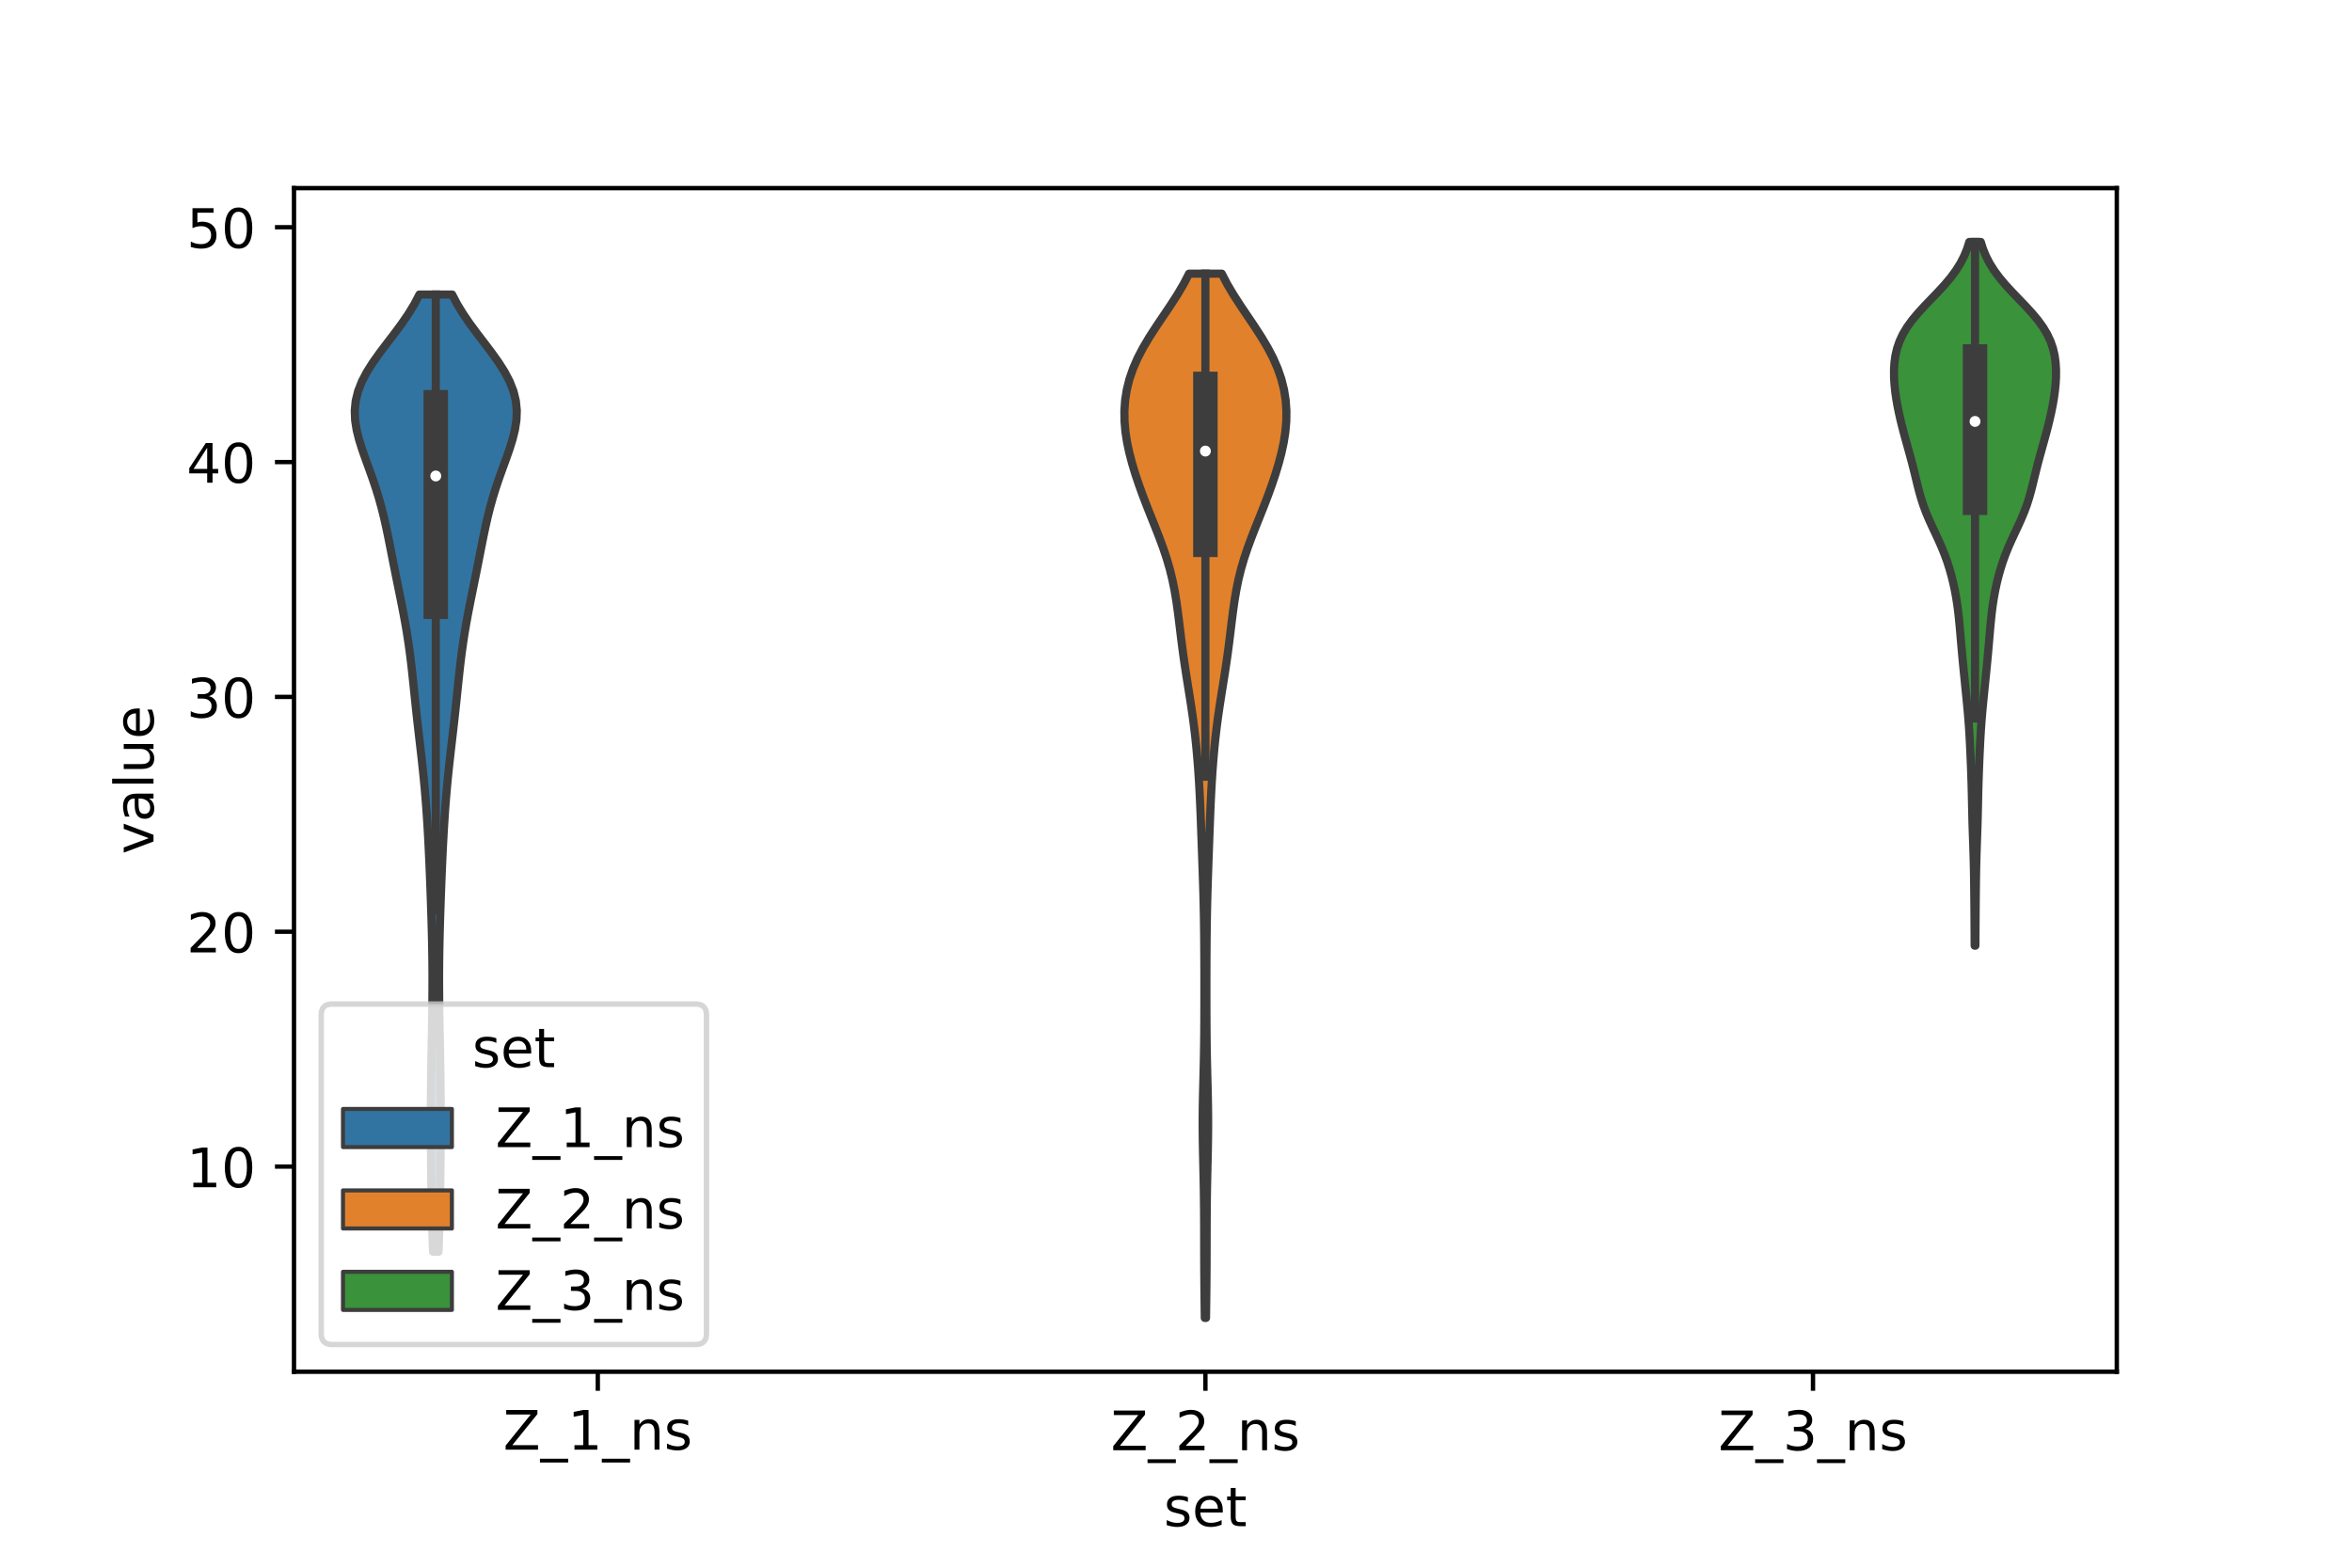<?xml version="1.0" encoding="utf-8" standalone="no"?>
<!DOCTYPE svg PUBLIC "-//W3C//DTD SVG 1.1//EN"
  "http://www.w3.org/Graphics/SVG/1.1/DTD/svg11.dtd">
<!-- Created with matplotlib (https://matplotlib.org/) -->
<svg height="288pt" version="1.1" viewBox="0 0 432 288" width="432pt" xmlns="http://www.w3.org/2000/svg" xmlns:xlink="http://www.w3.org/1999/xlink">
 <defs>
  <style type="text/css">*{stroke-linecap:butt;stroke-linejoin:round;}</style>
 </defs>
 <g id="figure_1">
  <g id="patch_1">
   <path d="M 0 288 
L 432 288 
L 432 0 
L 0 0 
z
" style="fill:#ffffff;"/>
  </g>
  <g id="axes_1">
   <g id="patch_2">
    <path d="M 54 252 
L 388.8 252 
L 388.8 34.56 
L 54 34.56 
z
" style="fill:#ffffff;"/>
   </g>
   <g id="PolyCollection_1">
    <defs>
     <path d="M 80.543 -58.042 
L 79.537 -58.042 
L 79.471 -59.818 
L 79.411 -61.595 
L 79.358 -63.371 
L 79.313 -65.147 
L 79.275 -66.923 
L 79.244 -68.7 
L 79.219 -70.476 
L 79.198 -72.252 
L 79.18 -74.028 
L 79.165 -75.805 
L 79.152 -77.581 
L 79.142 -79.357 
L 79.135 -81.134 
L 79.133 -82.91 
L 79.137 -84.686 
L 79.147 -86.462 
L 79.162 -88.239 
L 79.183 -90.015 
L 79.208 -91.791 
L 79.237 -93.568 
L 79.269 -95.344 
L 79.302 -97.12 
L 79.334 -98.896 
L 79.365 -100.673 
L 79.392 -102.449 
L 79.413 -104.225 
L 79.427 -106.002 
L 79.433 -107.778 
L 79.43 -109.554 
L 79.416 -111.33 
L 79.392 -113.107 
L 79.359 -114.883 
L 79.318 -116.659 
L 79.27 -118.436 
L 79.216 -120.212 
L 79.157 -121.988 
L 79.095 -123.764 
L 79.028 -125.541 
L 78.958 -127.317 
L 78.883 -129.093 
L 78.803 -130.87 
L 78.718 -132.646 
L 78.624 -134.422 
L 78.522 -136.198 
L 78.409 -137.975 
L 78.283 -139.751 
L 78.144 -141.527 
L 77.991 -143.304 
L 77.823 -145.08 
L 77.64 -146.856 
L 77.446 -148.632 
L 77.243 -150.409 
L 77.037 -152.185 
L 76.831 -153.961 
L 76.629 -155.738 
L 76.433 -157.514 
L 76.245 -159.29 
L 76.061 -161.066 
L 75.877 -162.843 
L 75.687 -164.619 
L 75.484 -166.395 
L 75.261 -168.172 
L 75.013 -169.948 
L 74.739 -171.724 
L 74.437 -173.5 
L 74.11 -175.277 
L 73.765 -177.053 
L 73.408 -178.829 
L 73.046 -180.606 
L 72.686 -182.382 
L 72.331 -184.158 
L 71.981 -185.934 
L 71.632 -187.711 
L 71.277 -189.487 
L 70.904 -191.263 
L 70.501 -193.04 
L 70.056 -194.816 
L 69.56 -196.592 
L 69.01 -198.368 
L 68.41 -200.145 
L 67.775 -201.921 
L 67.127 -203.697 
L 66.504 -205.474 
L 65.947 -207.25 
L 65.505 -209.026 
L 65.228 -210.802 
L 65.16 -212.579 
L 65.335 -214.355 
L 65.771 -216.131 
L 66.465 -217.908 
L 67.396 -219.684 
L 68.524 -221.46 
L 69.792 -223.236 
L 71.138 -225.013 
L 72.497 -226.789 
L 73.809 -228.565 
L 75.024 -230.342 
L 76.108 -232.118 
L 77.038 -233.894 
L 83.042 -233.894 
L 83.042 -233.894 
L 83.972 -232.118 
L 85.056 -230.342 
L 86.271 -228.565 
L 87.583 -226.789 
L 88.942 -225.013 
L 90.288 -223.236 
L 91.556 -221.46 
L 92.684 -219.684 
L 93.615 -217.908 
L 94.309 -216.131 
L 94.745 -214.355 
L 94.92 -212.579 
L 94.852 -210.802 
L 94.575 -209.026 
L 94.133 -207.25 
L 93.576 -205.474 
L 92.953 -203.697 
L 92.305 -201.921 
L 91.67 -200.145 
L 91.07 -198.368 
L 90.52 -196.592 
L 90.024 -194.816 
L 89.579 -193.04 
L 89.176 -191.263 
L 88.803 -189.487 
L 88.448 -187.711 
L 88.099 -185.934 
L 87.749 -184.158 
L 87.394 -182.382 
L 87.034 -180.606 
L 86.672 -178.829 
L 86.315 -177.053 
L 85.97 -175.277 
L 85.643 -173.5 
L 85.341 -171.724 
L 85.067 -169.948 
L 84.819 -168.172 
L 84.596 -166.395 
L 84.393 -164.619 
L 84.203 -162.843 
L 84.019 -161.066 
L 83.835 -159.29 
L 83.647 -157.514 
L 83.451 -155.738 
L 83.249 -153.961 
L 83.043 -152.185 
L 82.837 -150.409 
L 82.634 -148.632 
L 82.44 -146.856 
L 82.257 -145.08 
L 82.089 -143.304 
L 81.936 -141.527 
L 81.797 -139.751 
L 81.671 -137.975 
L 81.558 -136.198 
L 81.456 -134.422 
L 81.362 -132.646 
L 81.277 -130.87 
L 81.197 -129.093 
L 81.122 -127.317 
L 81.052 -125.541 
L 80.985 -123.764 
L 80.923 -121.988 
L 80.864 -120.212 
L 80.81 -118.436 
L 80.762 -116.659 
L 80.721 -114.883 
L 80.688 -113.107 
L 80.664 -111.33 
L 80.65 -109.554 
L 80.647 -107.778 
L 80.653 -106.002 
L 80.667 -104.225 
L 80.688 -102.449 
L 80.715 -100.673 
L 80.746 -98.896 
L 80.778 -97.12 
L 80.811 -95.344 
L 80.843 -93.568 
L 80.872 -91.791 
L 80.897 -90.015 
L 80.918 -88.239 
L 80.933 -86.462 
L 80.943 -84.686 
L 80.947 -82.91 
L 80.945 -81.134 
L 80.938 -79.357 
L 80.928 -77.581 
L 80.915 -75.805 
L 80.9 -74.028 
L 80.882 -72.252 
L 80.861 -70.476 
L 80.836 -68.7 
L 80.805 -66.923 
L 80.767 -65.147 
L 80.722 -63.371 
L 80.669 -61.595 
L 80.609 -59.818 
L 80.543 -58.042 
z
" id="m533fb11759" style="stroke:#3d3d3d;stroke-width:1.5;"/>
    </defs>
    <g clip-path="url(#pfff1db7b2a)">
     <use style="fill:#3274a1;stroke:#3d3d3d;stroke-width:1.5;" x="0" xlink:href="#m533fb11759" y="288"/>
    </g>
   </g>
   <g id="PolyCollection_2">
    <defs>
     <path d="M 221.513 -45.884 
L 221.287 -45.884 
L 221.262 -47.821 
L 221.237 -49.759 
L 221.216 -51.697 
L 221.199 -53.635 
L 221.187 -55.573 
L 221.18 -57.51 
L 221.177 -59.448 
L 221.174 -61.386 
L 221.169 -63.324 
L 221.158 -65.262 
L 221.14 -67.199 
L 221.114 -69.137 
L 221.078 -71.075 
L 221.036 -73.013 
L 220.992 -74.951 
L 220.95 -76.888 
L 220.918 -78.826 
L 220.9 -80.764 
L 220.9 -82.702 
L 220.919 -84.64 
L 220.955 -86.577 
L 221.001 -88.515 
L 221.051 -90.453 
L 221.098 -92.391 
L 221.138 -94.329 
L 221.168 -96.266 
L 221.189 -98.204 
L 221.202 -100.142 
L 221.21 -102.08 
L 221.214 -104.018 
L 221.216 -105.955 
L 221.215 -107.893 
L 221.211 -109.831 
L 221.204 -111.769 
L 221.193 -113.707 
L 221.178 -115.644 
L 221.156 -117.582 
L 221.127 -119.52 
L 221.088 -121.458 
L 221.041 -123.396 
L 220.985 -125.333 
L 220.921 -127.271 
L 220.854 -129.209 
L 220.784 -131.147 
L 220.714 -133.085 
L 220.644 -135.022 
L 220.573 -136.96 
L 220.497 -138.898 
L 220.412 -140.836 
L 220.316 -142.773 
L 220.205 -144.711 
L 220.076 -146.649 
L 219.926 -148.587 
L 219.754 -150.525 
L 219.555 -152.462 
L 219.328 -154.4 
L 219.073 -156.338 
L 218.791 -158.276 
L 218.489 -160.214 
L 218.178 -162.151 
L 217.869 -164.089 
L 217.574 -166.027 
L 217.298 -167.965 
L 217.044 -169.903 
L 216.805 -171.84 
L 216.57 -173.778 
L 216.325 -175.716 
L 216.049 -177.654 
L 215.724 -179.592 
L 215.33 -181.529 
L 214.853 -183.467 
L 214.287 -185.405 
L 213.639 -187.343 
L 212.924 -189.281 
L 212.166 -191.218 
L 211.39 -193.156 
L 210.621 -195.094 
L 209.88 -197.032 
L 209.179 -198.97 
L 208.529 -200.907 
L 207.943 -202.845 
L 207.433 -204.783 
L 207.017 -206.721 
L 206.714 -208.659 
L 206.544 -210.596 
L 206.52 -212.534 
L 206.656 -214.472 
L 206.963 -216.41 
L 207.447 -218.348 
L 208.114 -220.285 
L 208.96 -222.223 
L 209.973 -224.161 
L 211.125 -226.099 
L 212.379 -228.037 
L 213.686 -229.974 
L 214.991 -231.912 
L 216.241 -233.85 
L 217.388 -235.788 
L 218.393 -237.726 
L 224.407 -237.726 
L 224.407 -237.726 
L 225.412 -235.788 
L 226.559 -233.85 
L 227.809 -231.912 
L 229.114 -229.974 
L 230.421 -228.037 
L 231.675 -226.099 
L 232.827 -224.161 
L 233.84 -222.223 
L 234.686 -220.285 
L 235.353 -218.348 
L 235.837 -216.41 
L 236.144 -214.472 
L 236.28 -212.534 
L 236.256 -210.596 
L 236.086 -208.659 
L 235.783 -206.721 
L 235.367 -204.783 
L 234.857 -202.845 
L 234.271 -200.907 
L 233.621 -198.97 
L 232.92 -197.032 
L 232.179 -195.094 
L 231.41 -193.156 
L 230.634 -191.218 
L 229.876 -189.281 
L 229.161 -187.343 
L 228.513 -185.405 
L 227.947 -183.467 
L 227.47 -181.529 
L 227.076 -179.592 
L 226.751 -177.654 
L 226.475 -175.716 
L 226.23 -173.778 
L 225.995 -171.84 
L 225.756 -169.903 
L 225.502 -167.965 
L 225.226 -166.027 
L 224.931 -164.089 
L 224.622 -162.151 
L 224.311 -160.214 
L 224.009 -158.276 
L 223.727 -156.338 
L 223.472 -154.4 
L 223.245 -152.462 
L 223.046 -150.525 
L 222.874 -148.587 
L 222.724 -146.649 
L 222.595 -144.711 
L 222.484 -142.773 
L 222.388 -140.836 
L 222.303 -138.898 
L 222.227 -136.96 
L 222.156 -135.022 
L 222.086 -133.085 
L 222.016 -131.147 
L 221.946 -129.209 
L 221.879 -127.271 
L 221.815 -125.333 
L 221.759 -123.396 
L 221.712 -121.458 
L 221.673 -119.52 
L 221.644 -117.582 
L 221.622 -115.644 
L 221.607 -113.707 
L 221.596 -111.769 
L 221.589 -109.831 
L 221.585 -107.893 
L 221.584 -105.955 
L 221.586 -104.018 
L 221.59 -102.08 
L 221.598 -100.142 
L 221.611 -98.204 
L 221.632 -96.266 
L 221.662 -94.329 
L 221.702 -92.391 
L 221.749 -90.453 
L 221.799 -88.515 
L 221.845 -86.577 
L 221.881 -84.64 
L 221.9 -82.702 
L 221.9 -80.764 
L 221.882 -78.826 
L 221.85 -76.888 
L 221.808 -74.951 
L 221.764 -73.013 
L 221.722 -71.075 
L 221.686 -69.137 
L 221.66 -67.199 
L 221.642 -65.262 
L 221.631 -63.324 
L 221.626 -61.386 
L 221.623 -59.448 
L 221.62 -57.51 
L 221.613 -55.573 
L 221.601 -53.635 
L 221.584 -51.697 
L 221.563 -49.759 
L 221.538 -47.821 
L 221.513 -45.884 
z
" id="m397046b07b" style="stroke:#3d3d3d;stroke-width:1.5;"/>
    </defs>
    <g clip-path="url(#pfff1db7b2a)">
     <use style="fill:#e1812c;stroke:#3d3d3d;stroke-width:1.5;" x="0" xlink:href="#m397046b07b" y="288"/>
    </g>
   </g>
   <g id="PolyCollection_3">
    <defs>
     <path d="M 362.829 -114.272 
L 362.691 -114.272 
L 362.684 -115.578 
L 362.677 -116.883 
L 362.669 -118.189 
L 362.66 -119.495 
L 362.65 -120.801 
L 362.638 -122.107 
L 362.625 -123.413 
L 362.61 -124.719 
L 362.594 -126.025 
L 362.574 -127.331 
L 362.549 -128.637 
L 362.518 -129.942 
L 362.48 -131.248 
L 362.438 -132.554 
L 362.392 -133.86 
L 362.347 -135.166 
L 362.305 -136.472 
L 362.269 -137.778 
L 362.239 -139.084 
L 362.211 -140.39 
L 362.183 -141.696 
L 362.152 -143.002 
L 362.115 -144.307 
L 362.072 -145.613 
L 362.024 -146.919 
L 361.971 -148.225 
L 361.915 -149.531 
L 361.854 -150.837 
L 361.788 -152.143 
L 361.712 -153.449 
L 361.625 -154.755 
L 361.525 -156.061 
L 361.414 -157.367 
L 361.292 -158.672 
L 361.164 -159.978 
L 361.032 -161.284 
L 360.9 -162.59 
L 360.768 -163.896 
L 360.638 -165.202 
L 360.512 -166.508 
L 360.39 -167.814 
L 360.273 -169.12 
L 360.16 -170.426 
L 360.048 -171.732 
L 359.932 -173.037 
L 359.806 -174.343 
L 359.662 -175.649 
L 359.491 -176.955 
L 359.286 -178.261 
L 359.045 -179.567 
L 358.764 -180.873 
L 358.442 -182.179 
L 358.075 -183.485 
L 357.658 -184.791 
L 357.187 -186.096 
L 356.662 -187.402 
L 356.088 -188.708 
L 355.482 -190.014 
L 354.869 -191.32 
L 354.276 -192.626 
L 353.729 -193.932 
L 353.244 -195.238 
L 352.824 -196.544 
L 352.459 -197.85 
L 352.129 -199.156 
L 351.813 -200.461 
L 351.493 -201.767 
L 351.159 -203.073 
L 350.808 -204.379 
L 350.445 -205.685 
L 350.08 -206.991 
L 349.722 -208.297 
L 349.38 -209.603 
L 349.059 -210.909 
L 348.765 -212.215 
L 348.502 -213.521 
L 348.276 -214.826 
L 348.093 -216.132 
L 347.96 -217.438 
L 347.885 -218.744 
L 347.88 -220.05 
L 347.958 -221.356 
L 348.136 -222.662 
L 348.437 -223.968 
L 348.882 -225.274 
L 349.488 -226.58 
L 350.267 -227.885 
L 351.212 -229.191 
L 352.303 -230.497 
L 353.501 -231.803 
L 354.756 -233.109 
L 356.009 -234.415 
L 357.207 -235.721 
L 358.302 -237.027 
L 359.266 -238.333 
L 360.083 -239.639 
L 360.754 -240.945 
L 361.289 -242.25 
L 361.706 -243.556 
L 363.814 -243.556 
L 363.814 -243.556 
L 364.231 -242.25 
L 364.766 -240.945 
L 365.437 -239.639 
L 366.254 -238.333 
L 367.218 -237.027 
L 368.313 -235.721 
L 369.511 -234.415 
L 370.764 -233.109 
L 372.019 -231.803 
L 373.217 -230.497 
L 374.308 -229.191 
L 375.253 -227.885 
L 376.032 -226.58 
L 376.638 -225.274 
L 377.083 -223.968 
L 377.384 -222.662 
L 377.562 -221.356 
L 377.64 -220.05 
L 377.635 -218.744 
L 377.56 -217.438 
L 377.427 -216.132 
L 377.244 -214.826 
L 377.018 -213.521 
L 376.755 -212.215 
L 376.461 -210.909 
L 376.14 -209.603 
L 375.798 -208.297 
L 375.44 -206.991 
L 375.075 -205.685 
L 374.712 -204.379 
L 374.361 -203.073 
L 374.027 -201.767 
L 373.707 -200.461 
L 373.391 -199.156 
L 373.061 -197.85 
L 372.696 -196.544 
L 372.276 -195.238 
L 371.791 -193.932 
L 371.244 -192.626 
L 370.651 -191.32 
L 370.038 -190.014 
L 369.432 -188.708 
L 368.858 -187.402 
L 368.333 -186.096 
L 367.862 -184.791 
L 367.445 -183.485 
L 367.078 -182.179 
L 366.756 -180.873 
L 366.475 -179.567 
L 366.234 -178.261 
L 366.029 -176.955 
L 365.858 -175.649 
L 365.714 -174.343 
L 365.588 -173.037 
L 365.472 -171.732 
L 365.36 -170.426 
L 365.247 -169.12 
L 365.13 -167.814 
L 365.008 -166.508 
L 364.882 -165.202 
L 364.752 -163.896 
L 364.62 -162.59 
L 364.488 -161.284 
L 364.356 -159.978 
L 364.228 -158.672 
L 364.106 -157.367 
L 363.995 -156.061 
L 363.895 -154.755 
L 363.808 -153.449 
L 363.732 -152.143 
L 363.666 -150.837 
L 363.605 -149.531 
L 363.549 -148.225 
L 363.496 -146.919 
L 363.448 -145.613 
L 363.405 -144.307 
L 363.368 -143.002 
L 363.337 -141.696 
L 363.309 -140.39 
L 363.281 -139.084 
L 363.251 -137.778 
L 363.215 -136.472 
L 363.173 -135.166 
L 363.128 -133.86 
L 363.082 -132.554 
L 363.04 -131.248 
L 363.002 -129.942 
L 362.971 -128.637 
L 362.946 -127.331 
L 362.926 -126.025 
L 362.91 -124.719 
L 362.895 -123.413 
L 362.882 -122.107 
L 362.87 -120.801 
L 362.86 -119.495 
L 362.851 -118.189 
L 362.843 -116.883 
L 362.836 -115.578 
L 362.829 -114.272 
z
" id="m8f70c44e8c" style="stroke:#3d3d3d;stroke-width:1.5;"/>
    </defs>
    <g clip-path="url(#pfff1db7b2a)">
     <use style="fill:#3a923a;stroke:#3d3d3d;stroke-width:1.5;" x="0" xlink:href="#m8f70c44e8c" y="288"/>
    </g>
   </g>
   <g id="patch_3">
    <path clip-path="url(#pfff1db7b2a)" d="M 109.8 257.454 
L 109.8 257.454 
L 109.8 257.454 
L 109.8 257.454 
z
" style="fill:#3274a1;stroke:#3d3d3d;stroke-linejoin:miter;stroke-width:0.75;"/>
   </g>
   <g id="patch_4">
    <path clip-path="url(#pfff1db7b2a)" d="M 109.8 257.454 
L 109.8 257.454 
L 109.8 257.454 
L 109.8 257.454 
z
" style="fill:#e1812c;stroke:#3d3d3d;stroke-linejoin:miter;stroke-width:0.75;"/>
   </g>
   <g id="patch_5">
    <path clip-path="url(#pfff1db7b2a)" d="M 109.8 257.454 
L 109.8 257.454 
L 109.8 257.454 
L 109.8 257.454 
z
" style="fill:#3a923a;stroke:#3d3d3d;stroke-linejoin:miter;stroke-width:0.75;"/>
   </g>
   <g id="matplotlib.axis_1">
    <g id="xtick_1">
     <g id="line2d_1">
      <defs>
       <path d="M 0 0 
L 0 3.5 
" id="m3144e9f380" style="stroke:#000000;stroke-width:0.8;"/>
      </defs>
      <g>
       <use style="stroke:#000000;stroke-width:0.8;" x="109.8" xlink:href="#m3144e9f380" y="252"/>
      </g>
     </g>
     <g id="text_1">
      <!-- Z_1_ns -->
      <g transform="translate(92.42 266.32)scale(0.1 -0.1)">
       <defs>
        <path d="M 5.609 72.906 
L 62.891 72.906 
L 62.891 65.375 
L 16.797 8.297 
L 64.016 8.297 
L 64.016 0 
L 4.5 0 
L 4.5 7.516 
L 50.594 64.594 
L 5.609 64.594 
z
" id="DejaVuSans-90"/>
        <path d="M 50.984 -16.609 
L 50.984 -23.578 
L -0.984 -23.578 
L -0.984 -16.609 
z
" id="DejaVuSans-95"/>
        <path d="M 12.406 8.297 
L 28.516 8.297 
L 28.516 63.922 
L 10.984 60.406 
L 10.984 69.391 
L 28.422 72.906 
L 38.281 72.906 
L 38.281 8.297 
L 54.391 8.297 
L 54.391 0 
L 12.406 0 
z
" id="DejaVuSans-49"/>
        <path d="M 54.891 33.016 
L 54.891 0 
L 45.906 0 
L 45.906 32.719 
Q 45.906 40.484 42.875 44.328 
Q 39.844 48.188 33.797 48.188 
Q 26.516 48.188 22.312 43.547 
Q 18.109 38.922 18.109 30.906 
L 18.109 0 
L 9.078 0 
L 9.078 54.688 
L 18.109 54.688 
L 18.109 46.188 
Q 21.344 51.125 25.703 53.562 
Q 30.078 56 35.797 56 
Q 45.219 56 50.047 50.172 
Q 54.891 44.344 54.891 33.016 
z
" id="DejaVuSans-110"/>
        <path d="M 44.281 53.078 
L 44.281 44.578 
Q 40.484 46.531 36.375 47.5 
Q 32.281 48.484 27.875 48.484 
Q 21.188 48.484 17.844 46.438 
Q 14.5 44.391 14.5 40.281 
Q 14.5 37.156 16.891 35.375 
Q 19.281 33.594 26.516 31.984 
L 29.594 31.297 
Q 39.156 29.25 43.188 25.516 
Q 47.219 21.781 47.219 15.094 
Q 47.219 7.469 41.188 3.016 
Q 35.156 -1.422 24.609 -1.422 
Q 20.219 -1.422 15.453 -0.562 
Q 10.688 0.297 5.422 2 
L 5.422 11.281 
Q 10.406 8.688 15.234 7.391 
Q 20.062 6.109 24.812 6.109 
Q 31.156 6.109 34.562 8.281 
Q 37.984 10.453 37.984 14.406 
Q 37.984 18.062 35.516 20.016 
Q 33.062 21.969 24.703 23.781 
L 21.578 24.516 
Q 13.234 26.266 9.516 29.906 
Q 5.812 33.547 5.812 39.891 
Q 5.812 47.609 11.281 51.797 
Q 16.75 56 26.812 56 
Q 31.781 56 36.172 55.266 
Q 40.578 54.547 44.281 53.078 
z
" id="DejaVuSans-115"/>
       </defs>
       <use xlink:href="#DejaVuSans-90"/>
       <use x="68.506" xlink:href="#DejaVuSans-95"/>
       <use x="118.506" xlink:href="#DejaVuSans-49"/>
       <use x="182.129" xlink:href="#DejaVuSans-95"/>
       <use x="232.129" xlink:href="#DejaVuSans-110"/>
       <use x="295.508" xlink:href="#DejaVuSans-115"/>
      </g>
     </g>
    </g>
    <g id="xtick_2">
     <g id="line2d_2">
      <g>
       <use style="stroke:#000000;stroke-width:0.8;" x="221.4" xlink:href="#m3144e9f380" y="252"/>
      </g>
     </g>
     <g id="text_2">
      <!-- Z_2_ns -->
      <g transform="translate(204.02 266.422)scale(0.1 -0.1)">
       <defs>
        <path d="M 19.188 8.297 
L 53.609 8.297 
L 53.609 0 
L 7.328 0 
L 7.328 8.297 
Q 12.938 14.109 22.625 23.891 
Q 32.328 33.688 34.812 36.531 
Q 39.547 41.844 41.422 45.531 
Q 43.312 49.219 43.312 52.781 
Q 43.312 58.594 39.234 62.25 
Q 35.156 65.922 28.609 65.922 
Q 23.969 65.922 18.812 64.312 
Q 13.672 62.703 7.812 59.422 
L 7.812 69.391 
Q 13.766 71.781 18.938 73 
Q 24.125 74.219 28.422 74.219 
Q 39.75 74.219 46.484 68.547 
Q 53.219 62.891 53.219 53.422 
Q 53.219 48.922 51.531 44.891 
Q 49.859 40.875 45.406 35.406 
Q 44.188 33.984 37.641 27.219 
Q 31.109 20.453 19.188 8.297 
z
" id="DejaVuSans-50"/>
       </defs>
       <use xlink:href="#DejaVuSans-90"/>
       <use x="68.506" xlink:href="#DejaVuSans-95"/>
       <use x="118.506" xlink:href="#DejaVuSans-50"/>
       <use x="182.129" xlink:href="#DejaVuSans-95"/>
       <use x="232.129" xlink:href="#DejaVuSans-110"/>
       <use x="295.508" xlink:href="#DejaVuSans-115"/>
      </g>
     </g>
    </g>
    <g id="xtick_3">
     <g id="line2d_3">
      <g>
       <use style="stroke:#000000;stroke-width:0.8;" x="333" xlink:href="#m3144e9f380" y="252"/>
      </g>
     </g>
     <g id="text_3">
      <!-- Z_3_ns -->
      <g transform="translate(315.62 266.422)scale(0.1 -0.1)">
       <defs>
        <path d="M 40.578 39.312 
Q 47.656 37.797 51.625 33 
Q 55.609 28.219 55.609 21.188 
Q 55.609 10.406 48.188 4.484 
Q 40.766 -1.422 27.094 -1.422 
Q 22.516 -1.422 17.656 -0.516 
Q 12.797 0.391 7.625 2.203 
L 7.625 11.719 
Q 11.719 9.328 16.594 8.109 
Q 21.484 6.891 26.812 6.891 
Q 36.078 6.891 40.938 10.547 
Q 45.797 14.203 45.797 21.188 
Q 45.797 27.641 41.281 31.266 
Q 36.766 34.906 28.719 34.906 
L 20.219 34.906 
L 20.219 43.016 
L 29.109 43.016 
Q 36.375 43.016 40.234 45.922 
Q 44.094 48.828 44.094 54.297 
Q 44.094 59.906 40.109 62.906 
Q 36.141 65.922 28.719 65.922 
Q 24.656 65.922 20.016 65.031 
Q 15.375 64.156 9.812 62.312 
L 9.812 71.094 
Q 15.438 72.656 20.344 73.438 
Q 25.25 74.219 29.594 74.219 
Q 40.828 74.219 47.359 69.109 
Q 53.906 64.016 53.906 55.328 
Q 53.906 49.266 50.438 45.094 
Q 46.969 40.922 40.578 39.312 
z
" id="DejaVuSans-51"/>
       </defs>
       <use xlink:href="#DejaVuSans-90"/>
       <use x="68.506" xlink:href="#DejaVuSans-95"/>
       <use x="118.506" xlink:href="#DejaVuSans-51"/>
       <use x="182.129" xlink:href="#DejaVuSans-95"/>
       <use x="232.129" xlink:href="#DejaVuSans-110"/>
       <use x="295.508" xlink:href="#DejaVuSans-115"/>
      </g>
     </g>
    </g>
    <g id="text_4">
     <!-- set -->
     <g transform="translate(213.759 280.378)scale(0.1 -0.1)">
      <defs>
       <path d="M 56.203 29.594 
L 56.203 25.203 
L 14.891 25.203 
Q 15.484 15.922 20.484 11.062 
Q 25.484 6.203 34.422 6.203 
Q 39.594 6.203 44.453 7.469 
Q 49.312 8.734 54.109 11.281 
L 54.109 2.781 
Q 49.266 0.734 44.188 -0.344 
Q 39.109 -1.422 33.891 -1.422 
Q 20.797 -1.422 13.156 6.188 
Q 5.516 13.812 5.516 26.812 
Q 5.516 40.234 12.766 48.109 
Q 20.016 56 32.328 56 
Q 43.359 56 49.781 48.891 
Q 56.203 41.797 56.203 29.594 
z
M 47.219 32.234 
Q 47.125 39.594 43.094 43.984 
Q 39.062 48.391 32.422 48.391 
Q 24.906 48.391 20.391 44.141 
Q 15.875 39.891 15.188 32.172 
z
" id="DejaVuSans-101"/>
       <path d="M 18.312 70.219 
L 18.312 54.688 
L 36.812 54.688 
L 36.812 47.703 
L 18.312 47.703 
L 18.312 18.016 
Q 18.312 11.328 20.141 9.422 
Q 21.969 7.516 27.594 7.516 
L 36.812 7.516 
L 36.812 0 
L 27.594 0 
Q 17.188 0 13.234 3.875 
Q 9.281 7.766 9.281 18.016 
L 9.281 47.703 
L 2.688 47.703 
L 2.688 54.688 
L 9.281 54.688 
L 9.281 70.219 
z
" id="DejaVuSans-116"/>
      </defs>
      <use xlink:href="#DejaVuSans-115"/>
      <use x="52.1" xlink:href="#DejaVuSans-101"/>
      <use x="113.623" xlink:href="#DejaVuSans-116"/>
     </g>
    </g>
   </g>
   <g id="matplotlib.axis_2">
    <g id="ytick_1">
     <g id="line2d_4">
      <defs>
       <path d="M 0 0 
L -3.5 0 
" id="m8d1f746035" style="stroke:#000000;stroke-width:0.8;"/>
      </defs>
      <g>
       <use style="stroke:#000000;stroke-width:0.8;" x="54" xlink:href="#m8d1f746035" y="214.311"/>
      </g>
     </g>
     <g id="text_5">
      <!-- 10 -->
      <g transform="translate(34.275 218.11)scale(0.1 -0.1)">
       <defs>
        <path d="M 31.781 66.406 
Q 24.172 66.406 20.328 58.906 
Q 16.5 51.422 16.5 36.375 
Q 16.5 21.391 20.328 13.891 
Q 24.172 6.391 31.781 6.391 
Q 39.453 6.391 43.281 13.891 
Q 47.125 21.391 47.125 36.375 
Q 47.125 51.422 43.281 58.906 
Q 39.453 66.406 31.781 66.406 
z
M 31.781 74.219 
Q 44.047 74.219 50.516 64.516 
Q 56.984 54.828 56.984 36.375 
Q 56.984 17.969 50.516 8.266 
Q 44.047 -1.422 31.781 -1.422 
Q 19.531 -1.422 13.062 8.266 
Q 6.594 17.969 6.594 36.375 
Q 6.594 54.828 13.062 64.516 
Q 19.531 74.219 31.781 74.219 
z
" id="DejaVuSans-48"/>
       </defs>
       <use xlink:href="#DejaVuSans-49"/>
       <use x="63.623" xlink:href="#DejaVuSans-48"/>
      </g>
     </g>
    </g>
    <g id="ytick_2">
     <g id="line2d_5">
      <g>
       <use style="stroke:#000000;stroke-width:0.8;" x="54" xlink:href="#m8d1f746035" y="171.168"/>
      </g>
     </g>
     <g id="text_6">
      <!-- 20 -->
      <g transform="translate(34.275 174.968)scale(0.1 -0.1)">
       <use xlink:href="#DejaVuSans-50"/>
       <use x="63.623" xlink:href="#DejaVuSans-48"/>
      </g>
     </g>
    </g>
    <g id="ytick_3">
     <g id="line2d_6">
      <g>
       <use style="stroke:#000000;stroke-width:0.8;" x="54" xlink:href="#m8d1f746035" y="128.025"/>
      </g>
     </g>
     <g id="text_7">
      <!-- 30 -->
      <g transform="translate(34.275 131.825)scale(0.1 -0.1)">
       <use xlink:href="#DejaVuSans-51"/>
       <use x="63.623" xlink:href="#DejaVuSans-48"/>
      </g>
     </g>
    </g>
    <g id="ytick_4">
     <g id="line2d_7">
      <g>
       <use style="stroke:#000000;stroke-width:0.8;" x="54" xlink:href="#m8d1f746035" y="84.883"/>
      </g>
     </g>
     <g id="text_8">
      <!-- 40 -->
      <g transform="translate(34.275 88.682)scale(0.1 -0.1)">
       <defs>
        <path d="M 37.797 64.312 
L 12.891 25.391 
L 37.797 25.391 
z
M 35.203 72.906 
L 47.609 72.906 
L 47.609 25.391 
L 58.016 25.391 
L 58.016 17.188 
L 47.609 17.188 
L 47.609 0 
L 37.797 0 
L 37.797 17.188 
L 4.891 17.188 
L 4.891 26.703 
z
" id="DejaVuSans-52"/>
       </defs>
       <use xlink:href="#DejaVuSans-52"/>
       <use x="63.623" xlink:href="#DejaVuSans-48"/>
      </g>
     </g>
    </g>
    <g id="ytick_5">
     <g id="line2d_8">
      <g>
       <use style="stroke:#000000;stroke-width:0.8;" x="54" xlink:href="#m8d1f746035" y="41.74"/>
      </g>
     </g>
     <g id="text_9">
      <!-- 50 -->
      <g transform="translate(34.275 45.539)scale(0.1 -0.1)">
       <defs>
        <path d="M 10.797 72.906 
L 49.516 72.906 
L 49.516 64.594 
L 19.828 64.594 
L 19.828 46.734 
Q 21.969 47.469 24.109 47.828 
Q 26.266 48.188 28.422 48.188 
Q 40.625 48.188 47.75 41.5 
Q 54.891 34.812 54.891 23.391 
Q 54.891 11.625 47.562 5.094 
Q 40.234 -1.422 26.906 -1.422 
Q 22.312 -1.422 17.547 -0.641 
Q 12.797 0.141 7.719 1.703 
L 7.719 11.625 
Q 12.109 9.234 16.797 8.062 
Q 21.484 6.891 26.703 6.891 
Q 35.156 6.891 40.078 11.328 
Q 45.016 15.766 45.016 23.391 
Q 45.016 31 40.078 35.438 
Q 35.156 39.891 26.703 39.891 
Q 22.75 39.891 18.812 39.016 
Q 14.891 38.141 10.797 36.281 
z
" id="DejaVuSans-53"/>
       </defs>
       <use xlink:href="#DejaVuSans-53"/>
       <use x="63.623" xlink:href="#DejaVuSans-48"/>
      </g>
     </g>
    </g>
    <g id="text_10">
     <!-- value -->
     <g transform="translate(28.195 156.938)rotate(-90)scale(0.1 -0.1)">
      <defs>
       <path d="M 2.984 54.688 
L 12.5 54.688 
L 29.594 8.797 
L 46.688 54.688 
L 56.203 54.688 
L 35.688 0 
L 23.484 0 
z
" id="DejaVuSans-118"/>
       <path d="M 34.281 27.484 
Q 23.391 27.484 19.188 25 
Q 14.984 22.516 14.984 16.5 
Q 14.984 11.719 18.141 8.906 
Q 21.297 6.109 26.703 6.109 
Q 34.188 6.109 38.703 11.406 
Q 43.219 16.703 43.219 25.484 
L 43.219 27.484 
z
M 52.203 31.203 
L 52.203 0 
L 43.219 0 
L 43.219 8.297 
Q 40.141 3.328 35.547 0.953 
Q 30.953 -1.422 24.312 -1.422 
Q 15.922 -1.422 10.953 3.297 
Q 6 8.016 6 15.922 
Q 6 25.141 12.172 29.828 
Q 18.359 34.516 30.609 34.516 
L 43.219 34.516 
L 43.219 35.406 
Q 43.219 41.609 39.141 45 
Q 35.062 48.391 27.688 48.391 
Q 23 48.391 18.547 47.266 
Q 14.109 46.141 10.016 43.891 
L 10.016 52.203 
Q 14.938 54.109 19.578 55.047 
Q 24.219 56 28.609 56 
Q 40.484 56 46.344 49.844 
Q 52.203 43.703 52.203 31.203 
z
" id="DejaVuSans-97"/>
       <path d="M 9.422 75.984 
L 18.406 75.984 
L 18.406 0 
L 9.422 0 
z
" id="DejaVuSans-108"/>
       <path d="M 8.5 21.578 
L 8.5 54.688 
L 17.484 54.688 
L 17.484 21.922 
Q 17.484 14.156 20.5 10.266 
Q 23.531 6.391 29.594 6.391 
Q 36.859 6.391 41.078 11.031 
Q 45.312 15.672 45.312 23.688 
L 45.312 54.688 
L 54.297 54.688 
L 54.297 0 
L 45.312 0 
L 45.312 8.406 
Q 42.047 3.422 37.719 1 
Q 33.406 -1.422 27.688 -1.422 
Q 18.266 -1.422 13.375 4.438 
Q 8.5 10.297 8.5 21.578 
z
M 31.109 56 
z
" id="DejaVuSans-117"/>
      </defs>
      <use xlink:href="#DejaVuSans-118"/>
      <use x="59.18" xlink:href="#DejaVuSans-97"/>
      <use x="120.459" xlink:href="#DejaVuSans-108"/>
      <use x="148.242" xlink:href="#DejaVuSans-117"/>
      <use x="211.621" xlink:href="#DejaVuSans-101"/>
     </g>
    </g>
   </g>
   <g id="line2d_9">
    <path clip-path="url(#pfff1db7b2a)" d="M 80.04 167.242 
L 80.04 54.106 
" style="fill:none;stroke:#3d3d3d;stroke-linecap:square;stroke-width:1.5;"/>
   </g>
   <g id="line2d_10">
    <path clip-path="url(#pfff1db7b2a)" d="M 80.04 111.46 
L 80.04 73.9 
" style="fill:none;stroke:#3d3d3d;stroke-linecap:square;stroke-width:4.5;"/>
   </g>
   <g id="line2d_11">
    <path clip-path="url(#pfff1db7b2a)" d="M 221.4 142.682 
L 221.4 50.274 
" style="fill:none;stroke:#3d3d3d;stroke-linecap:square;stroke-width:1.5;"/>
   </g>
   <g id="line2d_12">
    <path clip-path="url(#pfff1db7b2a)" d="M 221.4 100.078 
L 221.4 70.53 
" style="fill:none;stroke:#3d3d3d;stroke-linecap:square;stroke-width:4.5;"/>
   </g>
   <g id="line2d_13">
    <path clip-path="url(#pfff1db7b2a)" d="M 362.76 131.997 
L 362.76 44.444 
" style="fill:none;stroke:#3d3d3d;stroke-linecap:square;stroke-width:1.5;"/>
   </g>
   <g id="line2d_14">
    <path clip-path="url(#pfff1db7b2a)" d="M 362.76 92.37 
L 362.76 65.491 
" style="fill:none;stroke:#3d3d3d;stroke-linecap:square;stroke-width:4.5;"/>
   </g>
   <g id="patch_6">
    <path d="M 54 252 
L 54 34.56 
" style="fill:none;stroke:#000000;stroke-linecap:square;stroke-linejoin:miter;stroke-width:0.8;"/>
   </g>
   <g id="patch_7">
    <path d="M 388.8 252 
L 388.8 34.56 
" style="fill:none;stroke:#000000;stroke-linecap:square;stroke-linejoin:miter;stroke-width:0.8;"/>
   </g>
   <g id="patch_8">
    <path d="M 54 252 
L 388.8 252 
" style="fill:none;stroke:#000000;stroke-linecap:square;stroke-linejoin:miter;stroke-width:0.8;"/>
   </g>
   <g id="patch_9">
    <path d="M 54 34.56 
L 388.8 34.56 
" style="fill:none;stroke:#000000;stroke-linecap:square;stroke-linejoin:miter;stroke-width:0.8;"/>
   </g>
   <g id="PathCollection_1">
    <defs>
     <path d="M 0 1.5 
C 0.398 1.5 0.779 1.342 1.061 1.061 
C 1.342 0.779 1.5 0.398 1.5 0 
C 1.5 -0.398 1.342 -0.779 1.061 -1.061 
C 0.779 -1.342 0.398 -1.5 0 -1.5 
C -0.398 -1.5 -0.779 -1.342 -1.061 -1.061 
C -1.342 -0.779 -1.5 -0.398 -1.5 0 
C -1.5 0.398 -1.342 0.779 -1.061 1.061 
C -0.779 1.342 -0.398 1.5 0 1.5 
z
" id="mfed59e67a7" style="stroke:#3d3d3d;"/>
    </defs>
    <g clip-path="url(#pfff1db7b2a)">
     <use style="fill:#ffffff;stroke:#3d3d3d;" x="80.04" xlink:href="#mfed59e67a7" y="87.441"/>
    </g>
   </g>
   <g id="PathCollection_2">
    <g clip-path="url(#pfff1db7b2a)">
     <use style="fill:#ffffff;stroke:#3d3d3d;" x="221.4" xlink:href="#mfed59e67a7" y="82.868"/>
    </g>
   </g>
   <g id="PathCollection_3">
    <g clip-path="url(#pfff1db7b2a)">
     <use style="fill:#ffffff;stroke:#3d3d3d;" x="362.76" xlink:href="#mfed59e67a7" y="77.421"/>
    </g>
   </g>
   <g id="legend_1">
    <g id="patch_10">
     <path d="M 61 247 
L 127.759 247 
Q 129.759 247 129.759 245 
L 129.759 186.453 
Q 129.759 184.453 127.759 184.453 
L 61 184.453 
Q 59 184.453 59 186.453 
L 59 245 
Q 59 247 61 247 
z
" style="fill:#ffffff;opacity:0.8;stroke:#cccccc;stroke-linejoin:miter;"/>
    </g>
    <g id="text_11">
     <!-- set -->
     <g transform="translate(86.738 196.052)scale(0.1 -0.1)">
      <use xlink:href="#DejaVuSans-115"/>
      <use x="52.1" xlink:href="#DejaVuSans-101"/>
      <use x="113.623" xlink:href="#DejaVuSans-116"/>
     </g>
    </g>
    <g id="patch_11">
     <path d="M 63 210.73 
L 83 210.73 
L 83 203.73 
L 63 203.73 
z
" style="fill:#3274a1;stroke:#3d3d3d;stroke-linejoin:miter;stroke-width:0.75;"/>
    </g>
    <g id="text_12">
     <!-- Z_1_ns -->
     <g transform="translate(91 210.73)scale(0.1 -0.1)">
      <use xlink:href="#DejaVuSans-90"/>
      <use x="68.506" xlink:href="#DejaVuSans-95"/>
      <use x="118.506" xlink:href="#DejaVuSans-49"/>
      <use x="182.129" xlink:href="#DejaVuSans-95"/>
      <use x="232.129" xlink:href="#DejaVuSans-110"/>
      <use x="295.508" xlink:href="#DejaVuSans-115"/>
     </g>
    </g>
    <g id="patch_12">
     <path d="M 63 225.686 
L 83 225.686 
L 83 218.686 
L 63 218.686 
z
" style="fill:#e1812c;stroke:#3d3d3d;stroke-linejoin:miter;stroke-width:0.75;"/>
    </g>
    <g id="text_13">
     <!-- Z_2_ns -->
     <g transform="translate(91 225.686)scale(0.1 -0.1)">
      <use xlink:href="#DejaVuSans-90"/>
      <use x="68.506" xlink:href="#DejaVuSans-95"/>
      <use x="118.506" xlink:href="#DejaVuSans-50"/>
      <use x="182.129" xlink:href="#DejaVuSans-95"/>
      <use x="232.129" xlink:href="#DejaVuSans-110"/>
      <use x="295.508" xlink:href="#DejaVuSans-115"/>
     </g>
    </g>
    <g id="patch_13">
     <path d="M 63 240.642 
L 83 240.642 
L 83 233.642 
L 63 233.642 
z
" style="fill:#3a923a;stroke:#3d3d3d;stroke-linejoin:miter;stroke-width:0.75;"/>
    </g>
    <g id="text_14">
     <!-- Z_3_ns -->
     <g transform="translate(91 240.642)scale(0.1 -0.1)">
      <use xlink:href="#DejaVuSans-90"/>
      <use x="68.506" xlink:href="#DejaVuSans-95"/>
      <use x="118.506" xlink:href="#DejaVuSans-51"/>
      <use x="182.129" xlink:href="#DejaVuSans-95"/>
      <use x="232.129" xlink:href="#DejaVuSans-110"/>
      <use x="295.508" xlink:href="#DejaVuSans-115"/>
     </g>
    </g>
   </g>
  </g>
 </g>
 <defs>
  <clipPath id="pfff1db7b2a">
   <rect height="217.44" width="334.8" x="54" y="34.56"/>
  </clipPath>
 </defs>
</svg>
